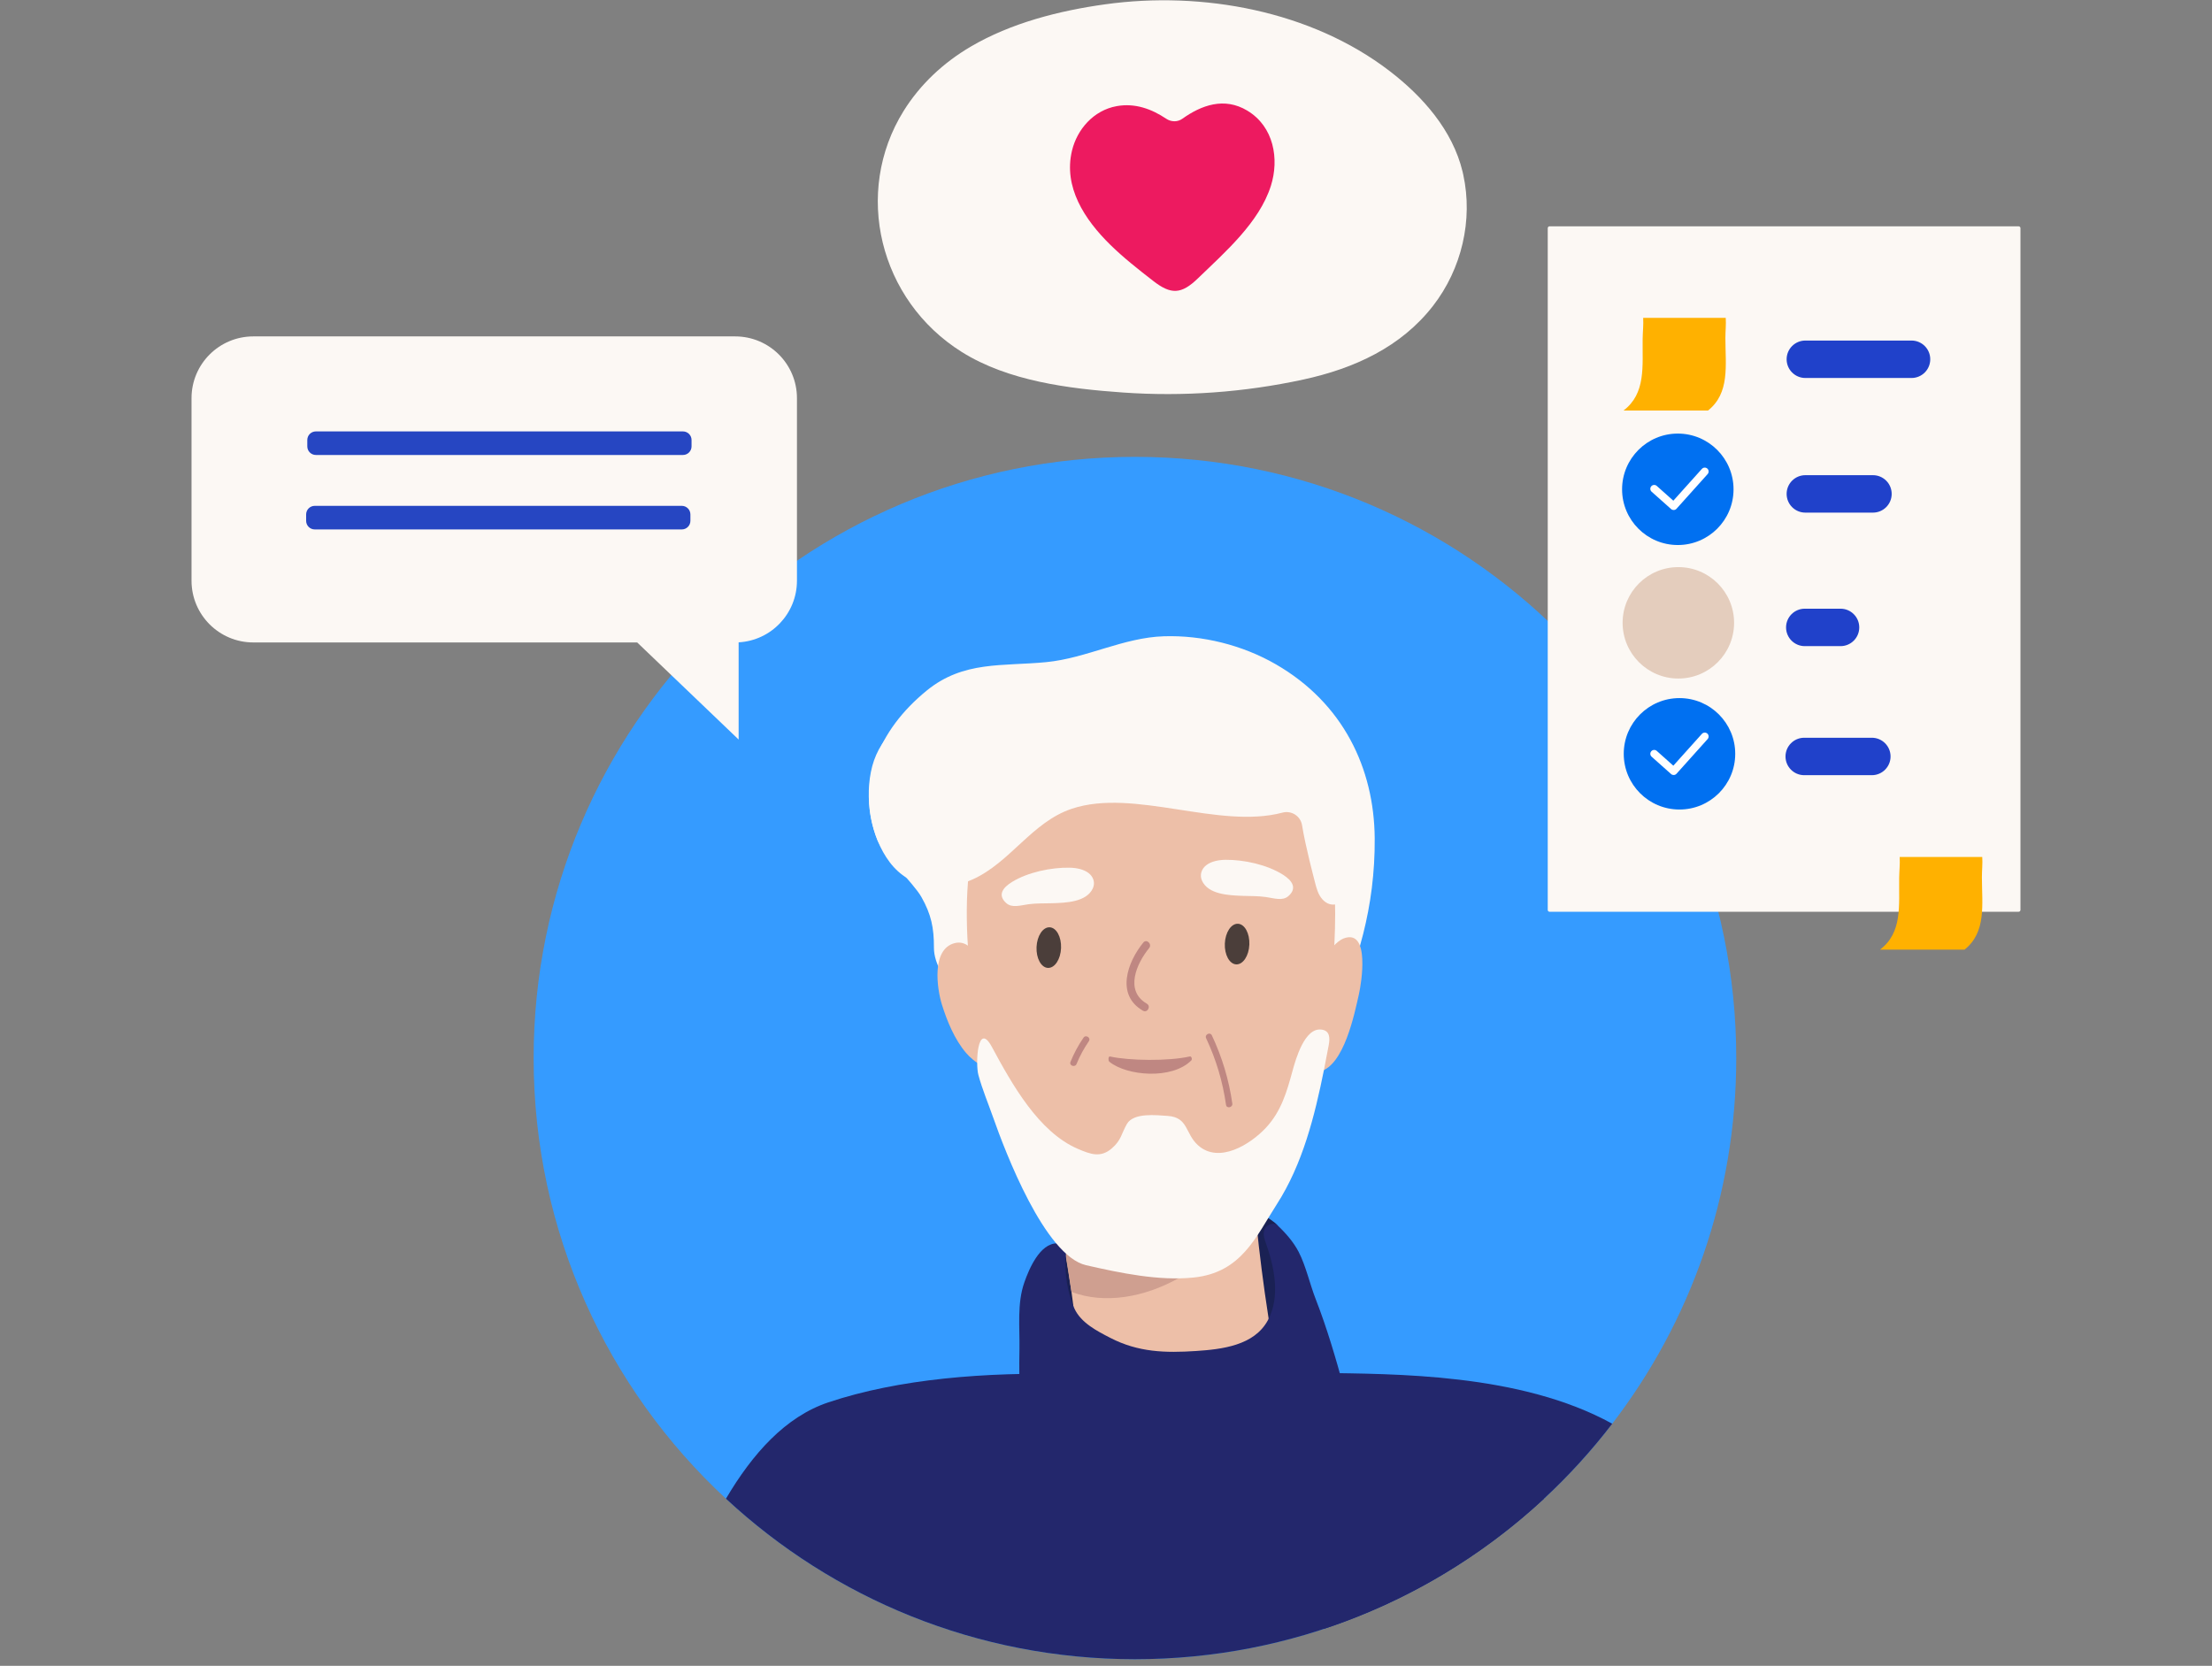 <svg width="320" height="241" viewBox="0 0 320 241" fill="none" xmlns="http://www.w3.org/2000/svg">
<rect x="0" y="0" width="320" height="241" fill="#808080" stroke="none"/>
<g clip-path="url(#clip0_1438_67411)">
<g clip-path="url(#clip1_1438_67411)">
<path d="M211.684 25.274C211.65 25.116 211.613 24.957 211.576 24.802C210.13 18.855 205.863 13.981 201 10.255C189.687 1.59 174.001 -1.333 159.895 0.622C153.189 1.552 146.245 3.33 140.424 6.749C136.477 9.067 133.113 12.213 130.73 16.041C123.382 27.846 127.199 43.445 139.136 50.922C145.866 55.138 154.604 56.233 162.446 56.785C171.162 57.4 180.009 56.761 188.536 54.911C195.93 53.307 202.695 50.202 207.321 44.233C211.448 38.909 213.121 31.832 211.681 25.271L211.684 25.274Z" fill="#FCF8F4"/>
<path d="M180.436 16C177.109 14.008 173.817 15.206 171.04 17.182C170.348 17.675 169.426 17.654 168.719 17.182C166.621 15.777 164.213 14.874 161.548 15.355C158.184 15.96 155.81 18.736 155.078 21.805C153.824 27.064 156.893 31.748 160.601 35.394C162.538 37.295 164.688 38.98 166.842 40.652C169.398 42.638 170.897 42.588 173.271 40.295C177.234 36.464 182.164 32.189 183.849 26.896C185.084 23.012 184.29 18.311 180.436 16.003V16Z" fill="#ED1A60"/>
<path d="M251.175 153.07C251.175 172.975 244.488 191.317 233.234 205.973C230.252 209.86 226.947 213.49 223.36 216.819C214.33 225.199 203.516 231.689 191.551 235.648C182.947 238.499 173.746 240.041 164.186 240.041C141.335 240.041 120.539 231.23 105.018 216.819C87.905 200.938 77.199 178.256 77.199 153.07C77.199 105.035 116.145 66.096 164.186 66.096C212.227 66.096 251.175 105.035 251.175 153.07Z" fill="#359BFF"/>
<path d="M198.873 121.289C198.796 111.147 194.3 101.725 184.587 96.115C179.759 93.326 173.966 91.877 168.38 92.051C162.503 92.234 157.172 95.228 151.354 95.793C145.024 96.41 139.395 95.579 134.095 99.882C126.968 105.671 123.787 113.61 126.915 121.49C127.787 123.687 132.134 127.723 133.298 129.777C134.706 132.268 135.122 134.232 135.107 137.086C135.082 141.917 142.045 147.21 144.071 151.596C151.484 167.633 147.246 174.396 166.798 162.793C173.497 158.816 176.339 173.497 180.581 167.124C188.565 155.133 199.022 141.123 198.873 121.285V121.289Z" fill="#FCF8F4"/>
<path d="M184.307 181.706C184.208 181.346 184.096 180.992 183.975 180.651C184.186 180.496 184.366 180.307 184.497 180.096C184.661 179.882 184.779 179.63 184.847 179.357C185.307 178.563 185.288 177.518 184.323 176.817C184.106 176.658 183.889 176.503 183.674 176.345C183.51 176.224 183.342 176.14 183.181 176.072C182.306 175.548 181.406 175.116 180.404 174.772C178.216 174.018 176.761 176.882 178.176 178.138C177.608 178.821 177.341 179.692 177.245 180.633C177.022 181.16 176.87 181.777 176.835 182.5C176.783 183.614 177.121 185.472 177.816 187.092C177.828 187.182 177.844 187.275 177.856 187.368C177.794 187.613 177.776 187.886 177.825 188.19C178.179 190.452 178.613 192.689 179.191 194.907C179.563 196.337 179.796 198.41 181.018 199.421C183.6 201.555 185.276 198.316 185.853 196.269C186.799 192.921 186.79 189.363 185.906 186.006C185.558 184.684 185.027 183.146 184.311 181.706H184.307Z" fill="#1A2154"/>
<path d="M158.897 180.288C158.655 179.351 157.526 178.888 156.62 179.037C156.533 179.037 156.443 179.037 156.356 179.056C152.316 179.934 153.815 185.186 154.563 188.034C155.025 189.797 157.644 189.601 158.311 188.134C159.462 185.599 159.589 182.959 158.901 180.288H158.897Z" fill="#1A2154"/>
<path d="M233.235 205.973C230.253 209.86 226.948 213.49 223.361 216.819C214.332 225.199 203.518 231.689 191.552 235.648C190.097 230.085 188.84 224.466 187.922 218.789C187.376 215.41 183.115 198.496 190.752 198.617C201.736 198.791 219.908 198.629 233.235 205.973Z" fill="#23276C"/>
<path d="M191.512 209.621C185.384 205.374 184.506 197.081 183.454 190.287C182.089 181.479 181.207 172.612 180.757 163.711C180.652 161.62 178.368 161.329 177.055 162.359C176.649 162.051 176.14 161.856 175.526 161.868C168.311 162.017 160.914 162.343 154.292 165.306C153.342 165.222 152.352 165.647 151.937 166.497C151.853 166.544 151.769 166.584 151.685 166.634C149.538 167.878 150.484 171.086 152.377 171.194C153.885 179.543 155.406 187.985 156.085 196.42C156.718 204.248 155.325 213.741 147.828 217.713C147.496 217.815 147.164 217.93 146.832 218.069C146.531 218.193 146.298 218.361 146.1 218.547C143.931 219.903 149.2 222.233 149.609 222.031C152.958 221.147 171.787 223.095 188.72 213.338C191.308 211.846 193.973 211.328 191.509 209.621H191.512Z" fill="#EDBFA8"/>
<path d="M152.379 171.194C153.124 175.314 154.362 182.751 155.008 186.905C164.68 190.541 177.846 182.729 181.361 172.671C181.11 169.69 180.905 166.702 180.756 163.711C180.651 161.62 178.367 161.329 177.055 162.359C176.648 162.051 176.139 161.856 175.525 161.868C168.31 162.017 160.913 162.343 154.291 165.306C153.341 165.222 152.351 165.647 151.936 166.497C151.852 166.544 151.768 166.584 151.684 166.634C149.537 167.878 150.483 171.086 152.376 171.194H152.379Z" fill="#CF9F90"/>
<path d="M223.362 216.819C207.838 231.227 187.044 240.041 164.188 240.041C141.331 240.041 120.541 231.23 105.02 216.819C108.88 210.279 113.64 204.952 119.833 202.883C140.167 196.082 170.114 198.819 190.678 202.886C203.518 205.424 214.537 210.186 223.362 216.819Z" fill="#23276C"/>
<path d="M197.075 138.759C196.976 136.705 196.34 135.011 194.357 135.774C192.514 136.485 189.427 141.272 190.221 143.289C190.432 143.822 191.049 144.204 191.028 144.778C190.994 145.646 189.622 145.814 189.315 146.627C189.098 147.201 189.51 147.815 189.548 148.429C189.563 148.699 189.507 148.969 189.451 149.233C189.237 150.232 188.784 151.417 188.834 152.441C188.865 153.086 189.752 154.116 189.712 154.56C190.01 154.895 190.509 155.134 190.966 155.016C194.447 154.107 195.94 146.707 196.598 143.791C196.781 142.975 197.169 140.707 197.072 138.762L197.075 138.759Z" fill="#EDBFA8"/>
<path d="M144.838 145.959C144.413 145.019 143.963 144.172 143.609 143.514C142.535 141.523 141.331 135.6 138.085 136.45C134.719 137.334 135.547 143.037 136.261 145.332C137.006 147.727 138.104 150.392 139.749 152.319C140.841 153.597 143.196 155.4 144.862 154.041C147.097 152.22 146.076 148.699 144.838 145.959Z" fill="#EDBFA8"/>
<path d="M192.571 123.802C191.879 119.353 190.477 115.094 187.876 111.346C179.132 98.737 161.377 97.462 149.924 106.816C137.912 116.629 139.311 132.498 140.891 146.118C141.663 152.77 146.606 167.168 149.837 171.698C153.892 177.388 160.269 177.49 166.748 177.884C185.36 179.02 191.659 156.151 192.795 140.571C193.195 135.089 193.425 129.3 192.571 123.802Z" fill="#EDBFA8"/>
<path d="M194.418 200.789C193.226 196.439 191.96 192.105 190.319 187.901C189.5 185.804 188.907 183.114 187.871 181.113C187.114 179.655 185.956 178.337 184.73 177.195C184.327 176.82 182.139 177.096 183.021 179.531C184.398 183.335 185.246 187.622 183.418 191.004C181.432 194.677 176.759 195.205 173.013 195.453C168.564 195.744 164.669 195.639 160.626 193.554C158.706 192.564 156.394 191.386 155.441 189.329C154.42 187.129 153.961 184.023 154.181 181.697C154.296 180.49 154.129 179.879 152.915 179.879C150.42 179.875 148.869 183.589 148.193 185.509C147.11 188.581 147.538 191.99 147.479 195.183C147.38 200.469 147.597 205.756 148.09 211.021C148.115 211.294 148.193 211.527 148.292 211.731C147.954 212.659 148.189 213.807 149.353 214.316C155.72 217.092 162.612 217.459 169.464 217.065C173.321 216.844 177.156 216.391 181.01 216.134C183.219 215.988 185.432 215.892 187.644 215.966C189.103 216.016 190.66 216.264 192.112 215.985C198.837 214.685 195.554 204.918 194.421 200.795L194.418 200.789Z" fill="#23276C"/>
<path d="M185.622 126.557C183.307 125.086 179.941 124.366 177.297 124.391C176.251 124.401 175.224 124.624 174.526 125.154C173.828 125.685 173.508 126.563 173.884 127.401C174.777 129.399 177.731 129.532 179.751 129.606C180.875 129.647 182.004 129.613 183.143 129.777C184.344 129.951 185.542 130.382 186.392 129.634C187.686 128.493 186.947 127.401 185.622 126.56V126.557Z" fill="#FCF8F4"/>
<path d="M146.376 127.611C148.706 126.172 152.082 125.483 154.72 125.53C155.766 125.548 156.787 125.775 157.479 126.305C158.171 126.836 158.475 127.704 158.09 128.533C157.168 130.506 154.217 130.614 152.2 130.673C151.077 130.708 149.951 130.664 148.809 130.816C147.608 130.977 146.404 131.399 145.566 130.649C144.291 129.507 145.045 128.433 146.379 127.611H146.376Z" fill="#FCF8F4"/>
<path d="M165.904 145.202C162.656 143.325 164.44 139.36 166.239 137.164C166.711 136.586 165.876 135.78 165.402 136.357C163.099 139.168 161.374 143.927 165.343 146.22C165.991 146.595 166.553 145.577 165.904 145.202Z" fill="#BF8782"/>
<path d="M180.738 136.655C180.67 138.278 179.823 139.559 178.842 139.519C177.865 139.478 177.126 138.129 177.192 136.506C177.26 134.884 178.107 133.602 179.087 133.643C180.065 133.683 180.803 135.032 180.738 136.655Z" fill="#4B3E3A"/>
<path d="M153.498 137.167C153.43 138.789 152.583 140.071 151.602 140.03C150.625 139.99 149.886 138.64 149.951 137.018C150.02 135.395 150.867 134.114 151.847 134.154C152.825 134.195 153.563 135.544 153.498 137.167Z" fill="#4B3E3A"/>
<path d="M196.083 115.404C195.395 111.907 194.662 106.624 191.317 104.505C190.585 104.04 189.527 103.968 188.912 104.576C188.795 104.691 188.689 104.831 188.531 104.877C188.258 104.955 188.009 104.716 187.826 104.502C183.414 99.296 178.083 95.409 170.881 95.834C168.327 95.995 165.879 96.715 163.524 97.673C160.3 98.989 157.162 101.452 153.572 101.409C147.462 101.334 141.697 99.547 135.665 101.623C131.342 103.112 127.389 106.289 126.179 110.859C125.006 115.295 125.918 121.056 128.72 124.751C131.662 128.63 136.453 129.154 140.72 127.221C146.172 124.755 149.29 118.934 155.04 117.008C164.042 113.989 176.28 120.017 185.524 117.566C186.827 117.219 188.149 118.056 188.363 119.39C188.86 122.48 190.067 126.979 190.231 127.646C190.448 128.521 190.7 129.43 191.302 130.103C192.552 131.502 194.243 130.807 195.122 129.461C197.713 125.496 196.946 119.763 196.087 115.404H196.083Z" fill="#FCF8F4"/>
<path d="M191.19 148.956C191.174 148.956 191.159 148.953 191.14 148.95C188.748 148.658 187.457 153.191 186.988 154.91C186.16 157.953 185.347 160.789 183.131 163.159C180.879 165.57 176.348 168.405 173.32 165.694C171.421 163.994 171.939 161.642 168.91 161.44C167.25 161.332 163.992 160.944 163.027 162.604C162.211 164.009 162.239 164.928 160.849 166.131C159.229 167.537 157.78 167 155.93 166.209C150.23 163.764 146.376 156.808 143.494 151.466C141.415 147.619 141.089 153.87 141.542 155.53C142.11 157.618 142.947 159.601 143.664 161.636C145.417 166.628 151.136 181.672 157.128 183.043C162.189 184.2 167.644 185.326 172.637 184.827C179.597 184.129 181.679 178.935 184.708 174.229C188.45 168.412 190.185 161.462 191.537 154.758C191.776 153.57 192.003 152.378 192.223 151.187C192.409 150.175 192.397 149.114 191.19 148.956Z" fill="#FCF8F4"/>
<path d="M106.356 48.669H36.644C31.71 48.669 27.707 52.668 27.707 57.604V84.009C27.707 88.945 31.71 92.944 36.644 92.944H92.178L106.855 106.992V92.928C111.56 92.668 115.292 88.774 115.292 84.009V57.604C115.292 52.668 111.293 48.669 106.356 48.669Z" fill="#FCF8F4"/>
<path d="M45.531 76.594H98.633C99.319 76.594 99.877 76.039 99.877 75.35V74.426C99.877 73.74 99.322 73.182 98.633 73.182H45.531C44.846 73.182 44.287 73.737 44.287 74.426V75.35C44.287 76.036 44.846 76.594 45.531 76.594Z" fill="#2646C2"/>
<path d="M98.798 62.413H45.699C45.012 62.413 44.455 62.97 44.455 63.657V64.579C44.455 65.266 45.012 65.823 45.699 65.823H98.798C99.485 65.823 100.042 65.266 100.042 64.579V63.657C100.042 62.97 99.485 62.413 98.798 62.413Z" fill="#2646C2"/>
<path d="M224.171 32.741H292.025C292.17 32.741 292.291 32.862 292.291 33.008V131.641C292.291 131.787 292.17 131.908 292.025 131.908H224.171C224.025 131.908 223.904 131.787 223.904 131.641V33.008C223.904 32.862 224.025 32.741 224.171 32.741Z" fill="#FCF8F4"/>
<path d="M248.923 51.976C248.923 54.812 246.624 57.108 243.791 57.108C240.958 57.108 238.658 54.812 238.658 51.976C238.658 49.141 240.958 46.845 243.791 46.845C246.624 46.845 248.923 49.144 248.923 51.976Z" fill="#F5ECE4"/>
<path d="M276.532 54.684H261.172C259.676 54.684 258.463 53.471 258.463 51.976C258.463 50.481 259.676 49.268 261.172 49.268H276.532C278.027 49.268 279.241 50.481 279.241 51.976C279.241 53.471 278.027 54.684 276.532 54.684Z" fill="#2041CA"/>
<path d="M270.952 74.162H261.172C259.676 74.162 258.463 72.949 258.463 71.454C258.463 69.958 259.676 68.745 261.172 68.745H270.952C272.448 68.745 273.661 69.958 273.661 71.454C273.661 72.949 272.448 74.162 270.952 74.162Z" fill="#2041CA"/>
<path d="M266.262 93.478H261.09C259.594 93.478 258.381 92.265 258.381 90.77C258.381 89.275 259.594 88.061 261.09 88.061H266.262C267.758 88.061 268.971 89.275 268.971 90.77C268.971 92.265 267.758 93.478 266.262 93.478Z" fill="#2041CA"/>
<path d="M270.79 112.148H261.01C259.514 112.148 258.301 110.935 258.301 109.44C258.301 107.944 259.514 106.731 261.01 106.731H270.79C272.286 106.731 273.499 107.944 273.499 109.44C273.499 110.935 272.286 112.148 270.79 112.148Z" fill="#2041CA"/>
<path d="M247.09 59.394H234.861C238.132 56.918 237.583 52.997 237.635 49.029C237.648 48.011 237.772 46.969 237.71 45.988H249.653C249.719 46.925 249.604 47.927 249.604 48.908C249.61 52.876 250.274 56.869 247.087 59.394H247.09Z" fill="#FFB100"/>
<path d="M284.197 137.387H271.971C275.241 134.911 274.692 130.99 274.745 127.022C274.757 126.004 274.881 124.962 274.819 123.981H286.763C286.828 124.918 286.713 125.92 286.713 126.901C286.722 130.869 287.383 134.862 284.197 137.387Z" fill="#FFB100"/>
<path d="M250.783 70.79C250.783 75.242 247.175 78.85 242.722 78.85C238.269 78.85 234.66 75.239 234.66 70.79C234.66 66.341 238.272 62.727 242.722 62.727C247.171 62.727 250.783 66.338 250.783 70.79Z" fill="#0070F1"/>
<path d="M251.027 109.055C251.027 113.507 247.415 117.115 242.962 117.115C238.509 117.115 234.9 113.507 234.9 109.055C234.9 104.603 238.512 100.995 242.962 100.995C247.412 100.995 251.027 104.606 251.027 109.055Z" fill="#0070F1"/>
<path d="M250.863 90.105C250.863 94.557 247.251 98.165 242.801 98.165C238.351 98.165 234.736 94.554 234.736 90.105C234.736 85.656 238.348 82.045 242.801 82.045C247.254 82.045 250.863 85.653 250.863 90.105Z" fill="#E4CDBD"/>
<path d="M242.119 73.786C241.986 73.786 241.852 73.74 241.747 73.644L238.932 71.137C238.7 70.932 238.681 70.575 238.886 70.346C239.091 70.113 239.447 70.094 239.677 70.299L242.073 72.437L246.203 67.836C246.411 67.606 246.764 67.588 246.994 67.792C247.224 68 247.242 68.354 247.037 68.584L242.535 73.6C242.423 73.724 242.271 73.786 242.119 73.786Z" fill="white"/>
<path d="M242.119 112.123C241.986 112.123 241.852 112.077 241.747 111.981L238.932 109.474C238.7 109.269 238.681 108.912 238.886 108.683C239.091 108.45 239.447 108.431 239.677 108.636L242.073 110.774L246.203 106.173C246.411 105.943 246.764 105.925 246.994 106.129C247.224 106.337 247.242 106.691 247.037 106.92L242.535 111.937C242.423 112.061 242.271 112.123 242.119 112.123Z" fill="white"/>
<path d="M178.272 159.641C177.782 156.204 176.792 152.927 175.315 149.788C175.06 149.245 174.229 149.667 174.486 150.21C175.932 153.281 176.885 156.477 177.363 159.837C177.447 160.429 178.359 160.234 178.275 159.641H178.272Z" fill="#BF8782"/>
<path d="M156.746 150.123C155.989 151.221 155.366 152.388 154.863 153.622C154.636 154.178 155.521 154.476 155.744 153.92C156.216 152.757 156.809 151.671 157.519 150.638C157.86 150.144 157.085 149.629 156.743 150.123H156.746Z" fill="#BF8782"/>
<path d="M172.338 153.415C172.515 153.238 172.366 152.782 172.13 152.838C169.036 153.545 163.333 153.458 160.583 152.844C160.41 152.807 160.341 153.064 160.369 153.238C160.351 153.387 160.397 153.533 160.509 153.623C163.029 155.652 169.526 156.226 172.338 153.415Z" fill="#BF8782"/>
</g>
</g>
<defs>
<clipPath id="clip0_1438_67411">
<rect width="320" height="240.009" fill="white" transform="translate(0 0.037)"/>
</clipPath>
<clipPath id="clip1_1438_67411">
<rect width="320" height="240" fill="white" transform="translate(0 0.041)"/>
</clipPath>
</defs>
</svg>
